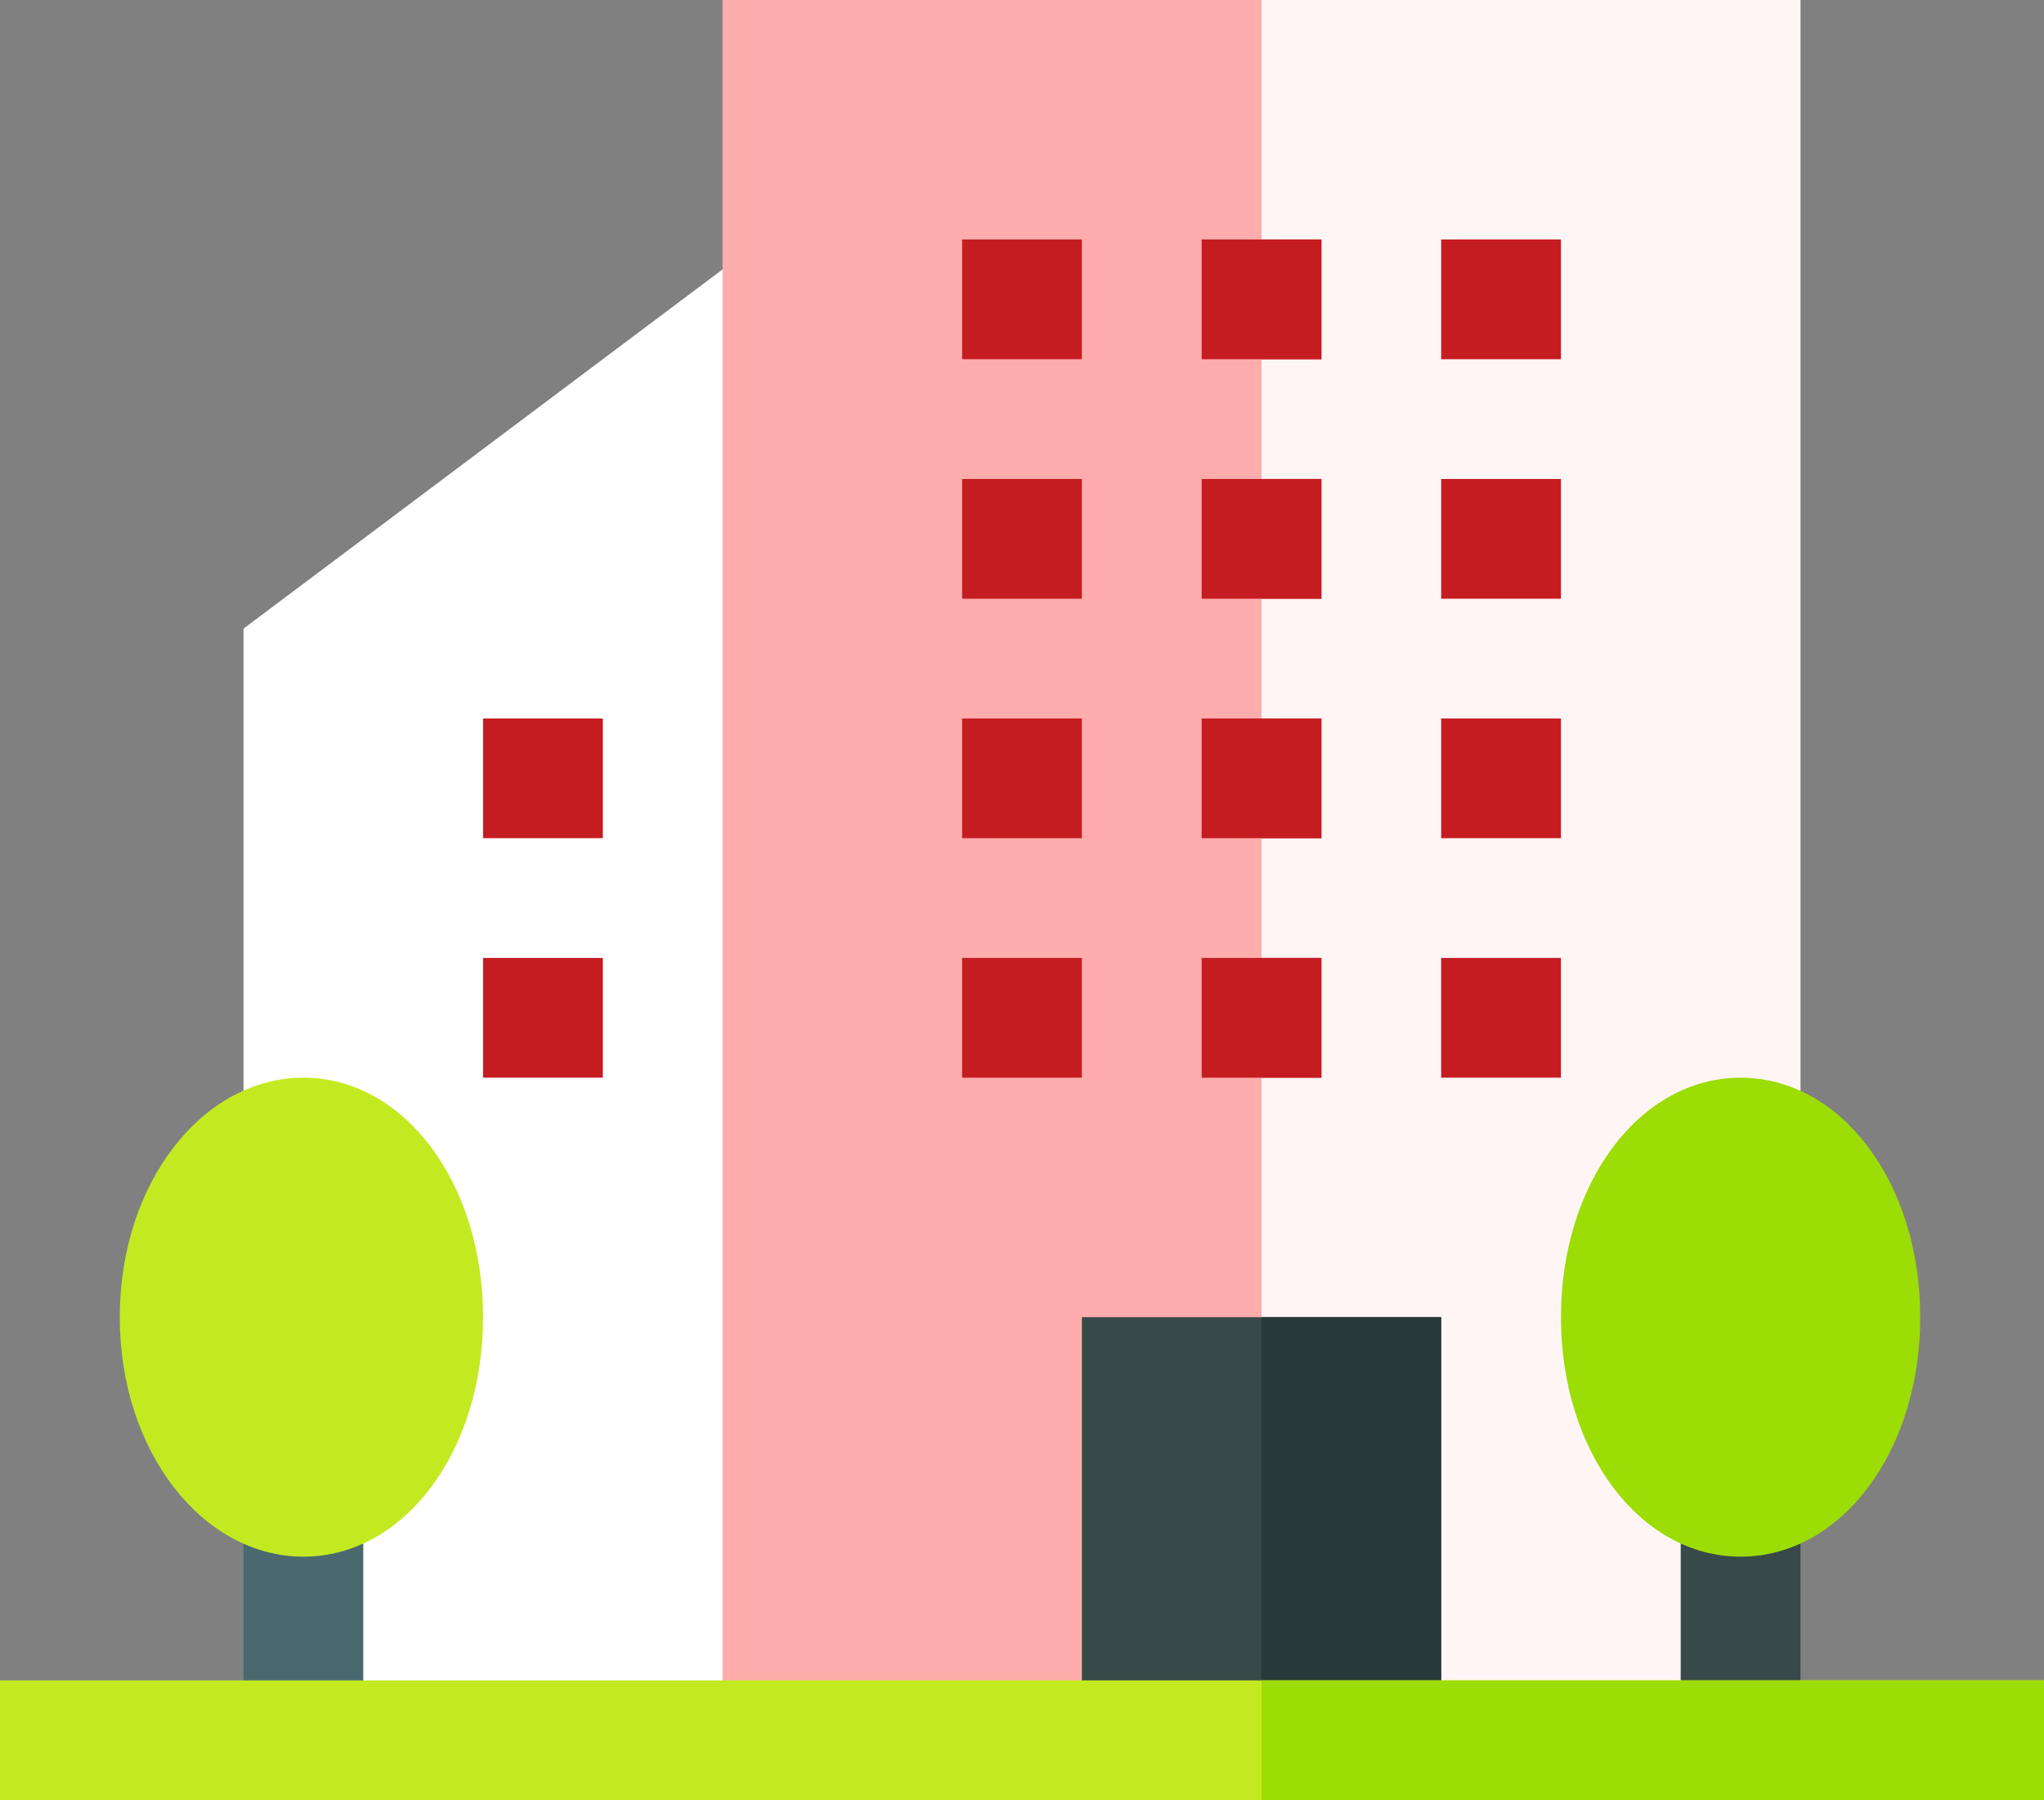 <svg id="company" xmlns="http://www.w3.org/2000/svg" width="137.244" height="120.893" viewBox="0 0 137.244 120.893">
  <rect x="0" y="0" width="137.244" height="120.893" fill="#808080" stroke="none"/>
  <g id="Group_40935" data-name="Group 40935">
    <path id="Path_31793" data-name="Path 31793" d="M94.777,124,61,149.333v50.26l4.021,8.042v16.351h40.208V135.26Z" transform="translate(-44.649 -107.115)" fill="#fff"/>
    <path id="Path_31796" data-name="Path 31796" d="M253.375,61v96.5l-4.021,8.042v12.331H181V61Z" transform="translate(-132.482 -61)" fill="#ffacac"/>
    <path id="Path_31797" data-name="Path 31797" d="M352.187,61v96.5l-4.021,8.042v12.331H316V61Z" transform="translate(-231.295 -61)" fill="#fff5f5"/>
    <path id="Path_31802" data-name="Path 31802" d="M121,241h8.042v8.042H121Z" transform="translate(-88.565 -192.75)" fill="#c51c22"/>
    <path id="Path_31803" data-name="Path 31803" d="M121,301h8.042v8.042H121Z" transform="translate(-88.565 -236.667)" fill="#c51c22"/>
    <g id="Group_40974" data-name="Group 40974">
      <path id="Path_31798" data-name="Path 31798" d="M241,121h8.042v8.042H241Z" transform="translate(-176.399 -104.917)" fill="#c51c22"/>
      <path id="Path_31799" data-name="Path 31799" d="M301,121h8.042v8.042H301Z" transform="translate(-220.315 -104.917)" fill="#c51c22"/>
      <path id="Path_31800" data-name="Path 31800" d="M361,121h8.042v8.042H361Z" transform="translate(-264.232 -104.917)" fill="#c51c22"/>
      <path id="Path_31801" data-name="Path 31801" d="M241,181h8.042v8.042H241Z" transform="translate(-176.399 -148.833)" fill="#c51c22"/>
      <path id="Path_31804" data-name="Path 31804" d="M301,181h8.042v8.042H301Z" transform="translate(-220.315 -148.833)" fill="#c51c22"/>
      <path id="Path_31805" data-name="Path 31805" d="M361,181h8.042v8.042H361Z" transform="translate(-264.232 -148.833)" fill="#c51c22"/>
      <path id="Path_31806" data-name="Path 31806" d="M241,241h8.042v8.042H241Z" transform="translate(-176.399 -192.75)" fill="#c51c22"/>
      <path id="Path_31807" data-name="Path 31807" d="M301,241h8.042v8.042H301Z" transform="translate(-220.315 -192.75)" fill="#c51c22"/>
      <path id="Path_31808" data-name="Path 31808" d="M361,241h8.042v8.042H361Z" transform="translate(-264.232 -192.75)" fill="#c51c22"/>
      <path id="Path_31809" data-name="Path 31809" d="M241,301h8.042v8.042H241Z" transform="translate(-176.399 -236.667)" fill="#c51c22"/>
      <path id="Path_31810" data-name="Path 31810" d="M301,301h8.042v8.042H301Z" transform="translate(-220.315 -236.667)" fill="#c51c22"/>
      <g id="Group_40934" data-name="Group 40934" transform="translate(84.705 16.083)">
        <path id="Path_31811" data-name="Path 31811" d="M361,301h8.042v8.042H361Z" transform="translate(-348.938 -252.75)" fill="#c51c22"/>
        <path id="Path_31812" data-name="Path 31812" d="M316,121h4.021v8.042H316Z" transform="translate(-316 -121)" fill="#c51c22"/>
        <path id="Path_31813" data-name="Path 31813" d="M316,181h4.021v8.042H316Z" transform="translate(-316 -164.917)" fill="#c51c22"/>
        <path id="Path_31814" data-name="Path 31814" d="M316,241h4.021v8.042H316Z" transform="translate(-316 -208.833)" fill="#c51c22"/>
        <path id="Path_31815" data-name="Path 31815" d="M316,301h4.021v8.042H316Z" transform="translate(-316 -252.75)" fill="#c51c22"/>
      </g>
    </g>
    <path id="Path_31816" data-name="Path 31816" d="M421,436h8.042v16.351H421Z" transform="translate(-308.149 -335.479)" fill="#384949"/>
    <path id="Path_31817" data-name="Path 31817" d="M61,436h8.042v16.351H61Z" transform="translate(-44.649 -335.479)" fill="#4a696f"/>
    <path id="Path_31818" data-name="Path 31818" d="M42.331,363.167C35.565,363.167,30,356.1,30,347.083S35.565,331,42.331,331s12.062,7.064,12.062,16.083S49.1,363.167,42.331,363.167Z" transform="translate(-21.958 -258.625)" fill="#c3ea21"/>
    <path id="Path_31819" data-name="Path 31819" d="M403.063,363.167C396.3,363.167,391,356.1,391,347.083S396.3,331,403.063,331s12.062,7.064,12.062,16.083S409.828,363.167,403.063,363.167Z" transform="translate(-286.191 -258.625)" fill="#9cdd05"/>
    <path id="Path_31820" data-name="Path 31820" d="M271,391h24.125v28.414H271Z" transform="translate(-198.357 -302.542)" fill="#384949"/>
    <path id="Path_31821" data-name="Path 31821" d="M316,391h12.062v28.414H316Z" transform="translate(-231.295 -302.542)" fill="#293939"/>
    <path id="Path_31822" data-name="Path 31822" d="M0,482H137.244v8.042H0Z" transform="translate(0 -369.149)" fill="#c3ea21"/>
    <path id="Path_31823" data-name="Path 31823" d="M316,482h52.539v8.042H316Z" transform="translate(-231.295 -369.149)" fill="#9cdd05"/>
  </g>
</svg>
